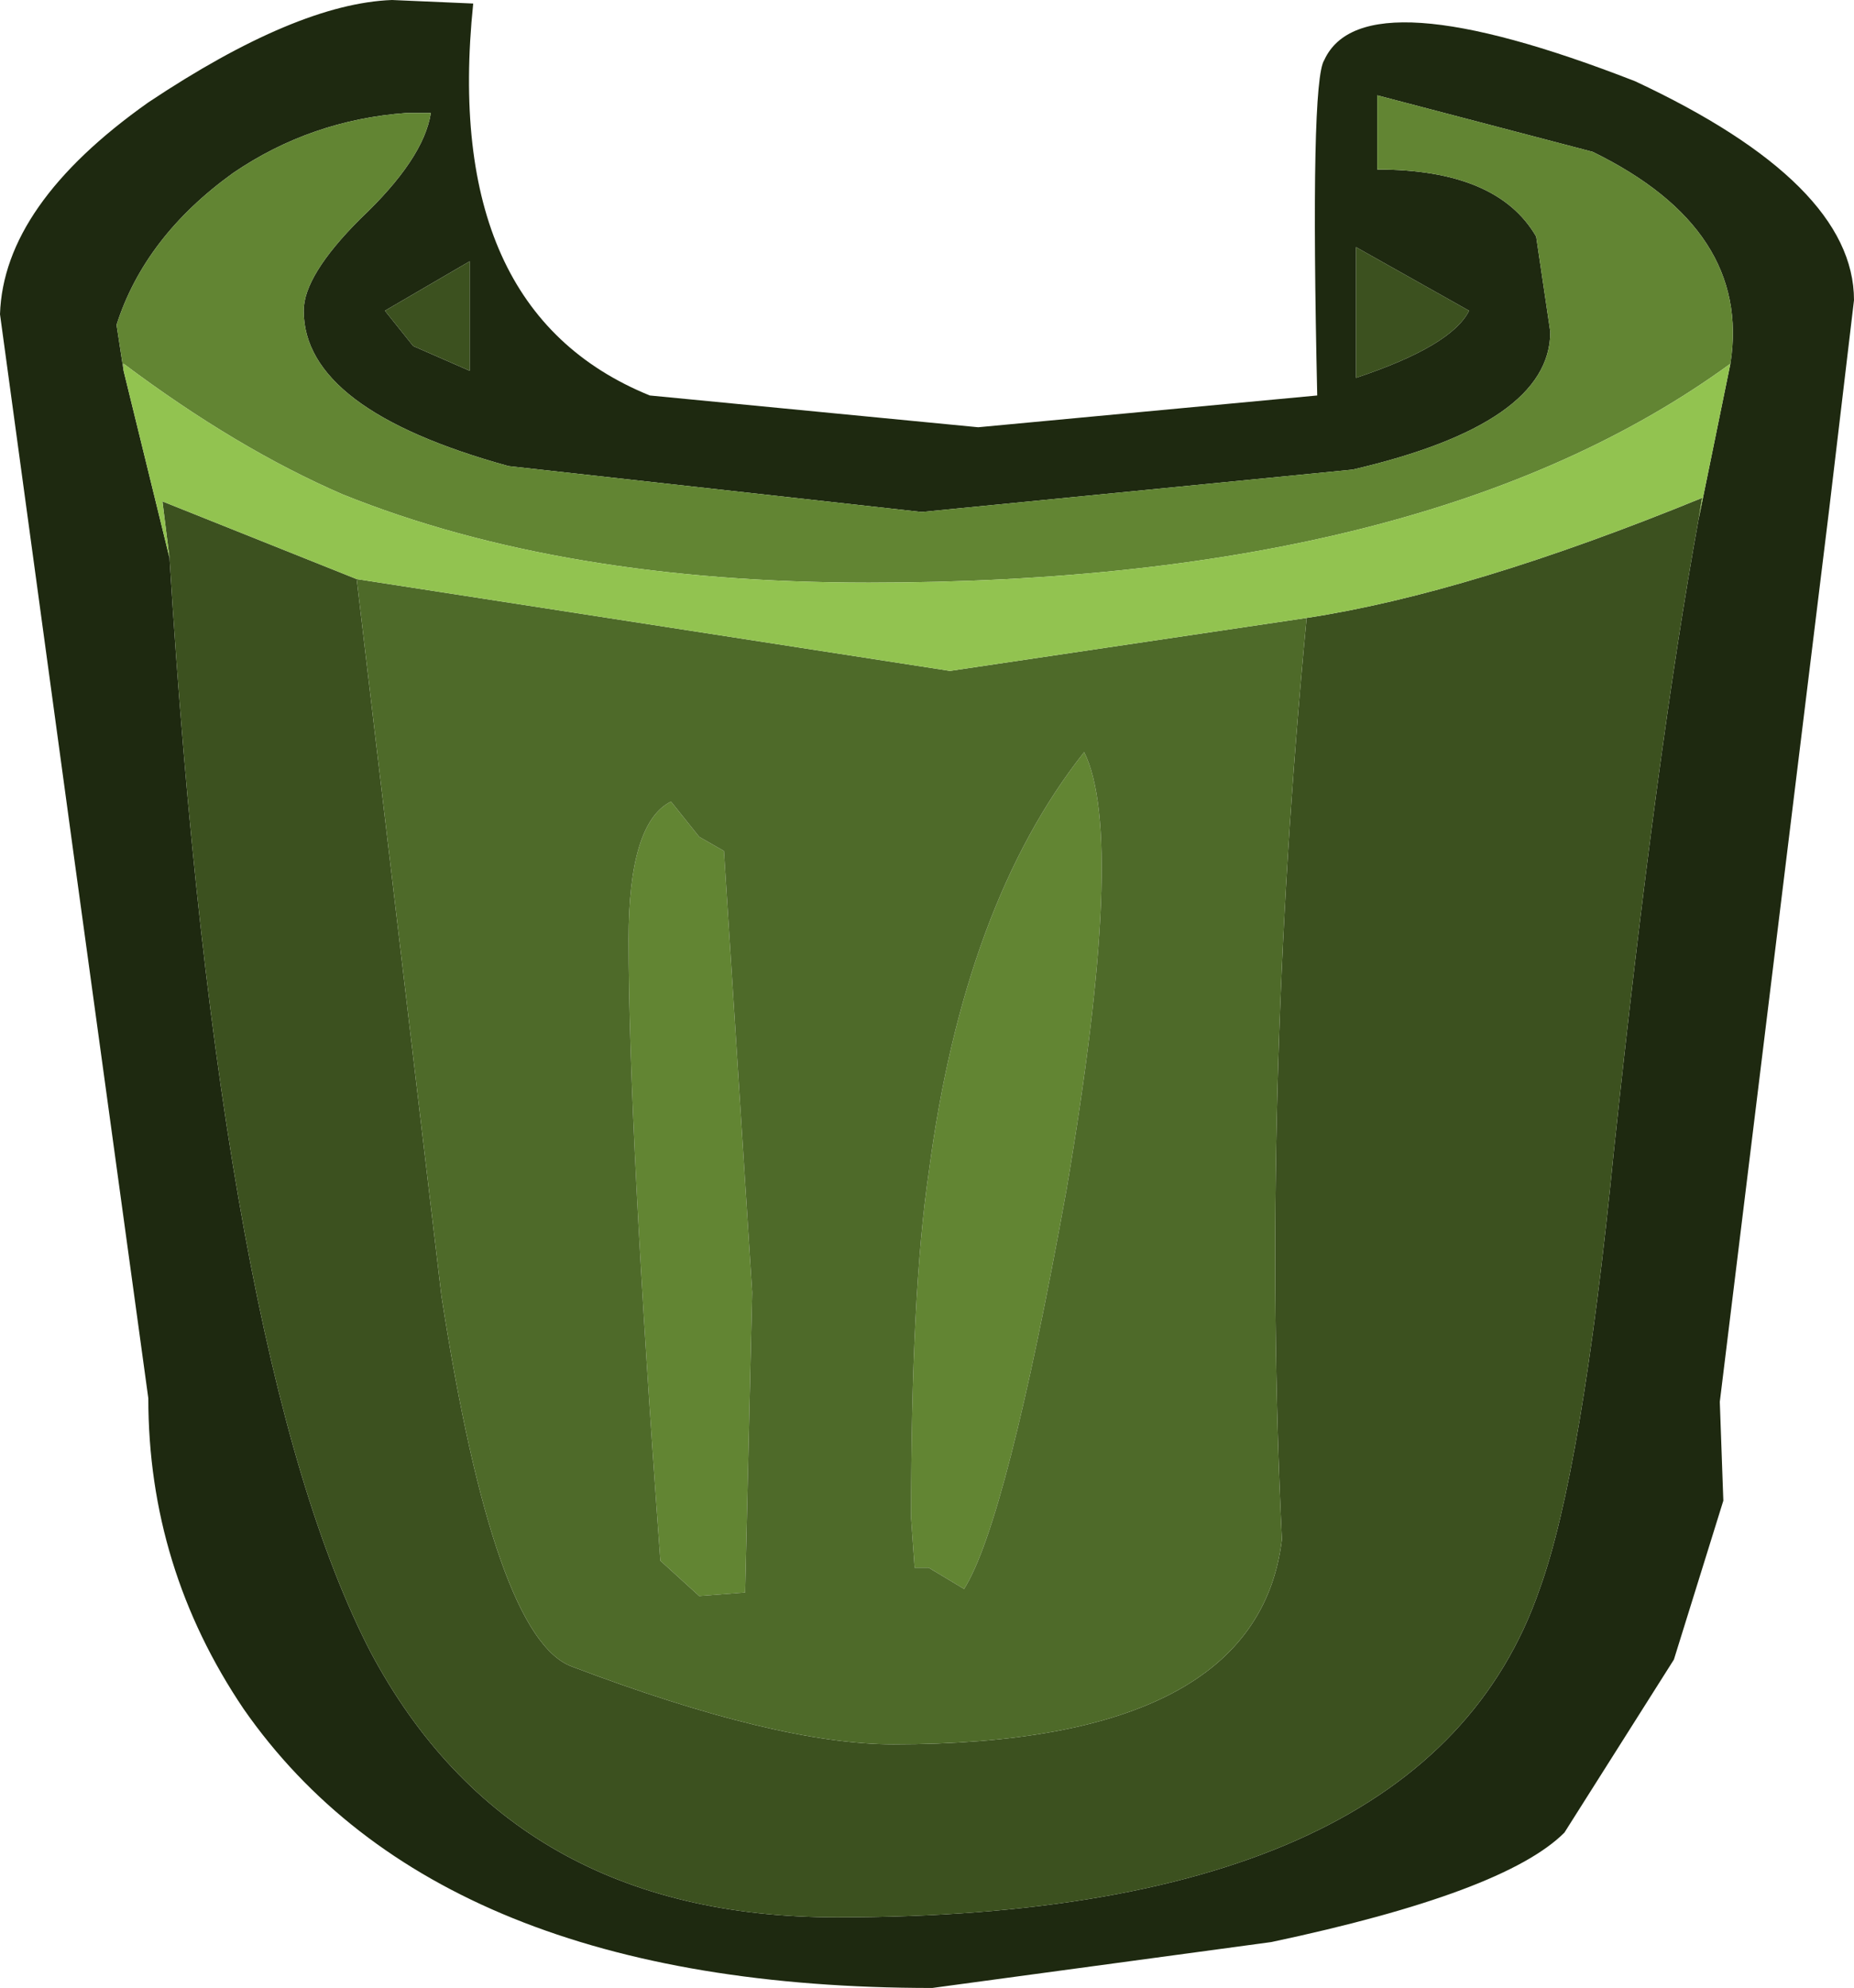 <?xml version="1.0" encoding="UTF-8" standalone="no"?>
<svg xmlns:ffdec="https://www.free-decompiler.com/flash" xmlns:xlink="http://www.w3.org/1999/xlink" ffdec:objectType="shape" height="28.15px" width="26.25px" xmlns="http://www.w3.org/2000/svg">
  <g transform="matrix(1.0, 0.0, 0.0, 1.0, 6.4, 19.65)">
    <path d="M18.1 -14.5 Q18.4 -16.4 16.15 -17.5 L13.1 -18.3 13.1 -17.25 Q14.8 -17.25 15.35 -16.3 L15.55 -14.95 Q15.55 -13.65 12.75 -13.0 L6.65 -12.4 0.8 -13.05 Q-2.1 -13.85 -2.1 -15.25 -2.1 -15.75 -1.3 -16.55 -0.4 -17.4 -0.3 -18.05 L-0.65 -18.05 Q-2.0 -17.95 -3.1 -17.2 -4.35 -16.3 -4.75 -15.05 L-4.65 -14.4 -4.0 -11.75 Q-3.3 -0.4 -1.15 3.75 0.85 7.5 5.45 7.5 13.8 7.5 15.4 2.85 16.0 1.2 16.45 -3.35 17.05 -9.0 17.65 -12.3 L18.1 -14.5 M12.8 -14.3 Q14.15 -14.75 14.4 -15.25 L12.8 -16.15 12.8 -14.3 M16.75 -18.5 Q19.85 -17.05 19.85 -15.4 L19.5 -12.45 17.95 0.2 18.0 1.6 17.3 3.85 15.75 6.3 Q14.9 7.15 11.6 7.85 L6.8 8.5 Q-0.2 8.5 -2.95 4.55 -4.3 2.55 -4.3 0.15 L-5.35 -7.5 -6.4 -15.2 Q-6.35 -16.75 -4.3 -18.2 -2.2 -19.6 -0.85 -19.65 L0.3 -19.6 Q-0.15 -15.25 2.8 -14.05 L7.45 -13.6 12.25 -14.05 Q12.15 -18.5 12.35 -18.8 12.9 -20.0 16.75 -18.5 M0.25 -14.4 L0.25 -15.95 -0.95 -15.25 -0.55 -14.75 0.25 -14.4" fill="#1e2910" fill-rule="evenodd" stroke="none"/>
    <path d="M-4.65 -14.4 L-4.75 -15.05 Q-4.35 -16.3 -3.1 -17.2 -2.0 -17.95 -0.65 -18.05 L-0.3 -18.05 Q-0.4 -17.4 -1.3 -16.55 -2.1 -15.75 -2.1 -15.25 -2.1 -13.85 0.8 -13.05 L6.65 -12.4 12.75 -13.0 Q15.55 -13.65 15.55 -14.95 L15.35 -16.3 Q14.8 -17.25 13.1 -17.25 L13.1 -18.3 16.15 -17.5 Q18.4 -16.4 18.1 -14.5 13.85 -11.4 5.9 -11.4 1.55 -11.4 -1.55 -12.65 -3.05 -13.3 -4.65 -14.5 L-4.65 -14.4 M6.75 -3.05 Q7.25 -6.85 8.95 -9.0 9.55 -7.8 8.7 -2.8 7.85 1.9 7.25 2.85 L6.75 2.55 6.55 2.55 6.5 1.85 Q6.5 -1.35 6.75 -3.05 M3.85 -7.6 L4.25 -1.35 4.15 2.9 3.5 2.95 2.95 2.45 Q2.5 -3.7 2.5 -6.35 2.5 -8.0 3.1 -8.3 L3.5 -7.8 3.85 -7.6" fill="#628533" fill-rule="evenodd" stroke="none"/>
    <path d="M17.65 -12.3 Q17.05 -9.0 16.45 -3.35 16.0 1.2 15.4 2.85 13.8 7.5 5.45 7.5 0.85 7.5 -1.15 3.75 -3.3 -0.4 -4.0 -11.75 L-4.1 -12.55 -1.35 -11.45 -0.15 -1.3 Q0.6 3.55 1.7 3.95 4.6 5.05 6.25 5.05 11.4 5.05 11.75 2.15 11.45 -4.1 12.1 -10.9 14.4 -11.25 17.7 -12.6 L17.65 -12.3 M12.8 -14.3 L12.8 -16.15 14.4 -15.25 Q14.15 -14.75 12.8 -14.3 M0.25 -14.4 L-0.55 -14.75 -0.95 -15.25 0.25 -15.95 0.25 -14.4" fill="#3c511f" fill-rule="evenodd" stroke="none"/>
    <path d="M3.85 -7.6 L3.5 -7.8 3.1 -8.3 Q2.5 -8.0 2.5 -6.35 2.5 -3.7 2.95 2.45 L3.5 2.95 4.15 2.9 4.25 -1.35 3.85 -7.6 M6.75 -3.05 Q6.5 -1.35 6.5 1.85 L6.55 2.55 6.75 2.55 7.25 2.85 Q7.85 1.9 8.7 -2.8 9.55 -7.8 8.95 -9.0 7.25 -6.85 6.75 -3.05 M12.1 -10.9 Q11.45 -4.1 11.75 2.15 11.4 5.05 6.25 5.05 4.6 5.05 1.7 3.95 0.6 3.55 -0.15 -1.3 L-1.35 -11.45 7.05 -10.15 12.1 -10.9" fill="#4e6a29" fill-rule="evenodd" stroke="none"/>
    <path d="M18.1 -14.5 L17.65 -12.3 17.7 -12.6 Q14.4 -11.25 12.1 -10.9 L7.05 -10.15 -1.35 -11.45 -4.1 -12.55 -4.0 -11.75 -4.65 -14.4 -4.65 -14.5 Q-3.05 -13.3 -1.55 -12.65 1.55 -11.4 5.9 -11.4 13.85 -11.4 18.1 -14.5" fill="#92c350" fill-rule="evenodd" stroke="none"/>
  </g>
</svg>
